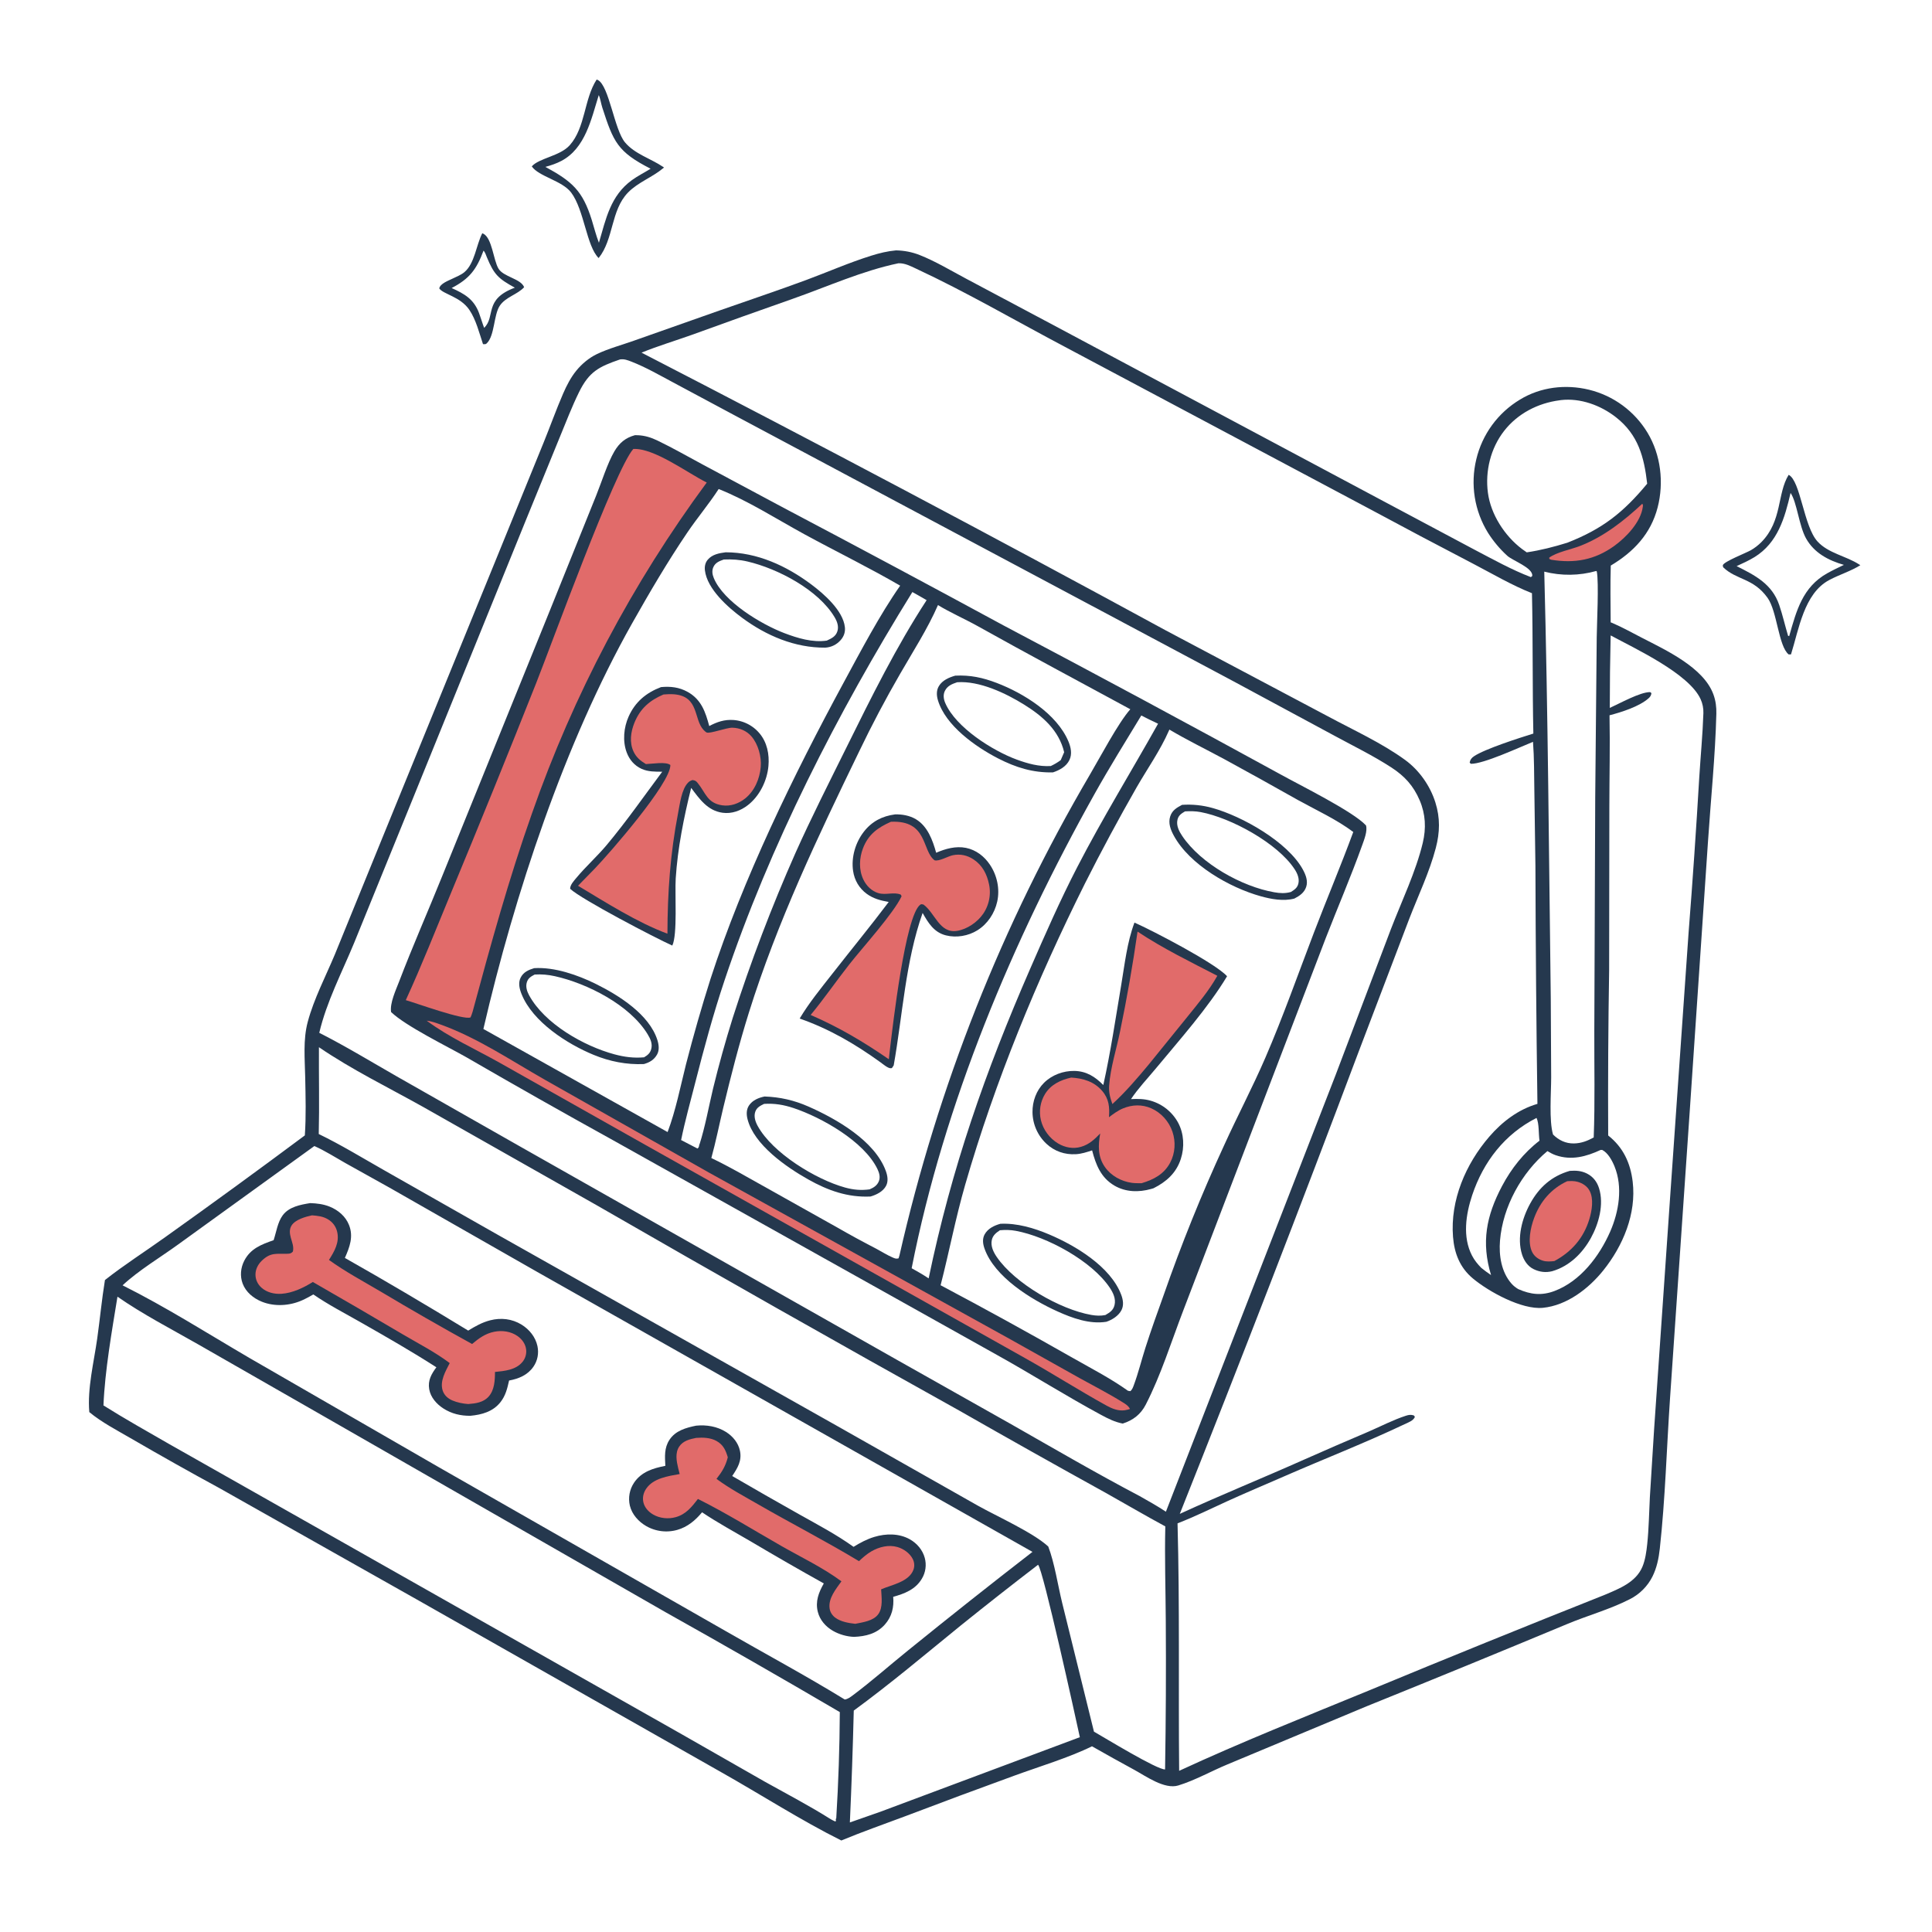 <?xml version="1.0" encoding="utf-8" ?>
<svg xmlns="http://www.w3.org/2000/svg" xmlns:xlink="http://www.w3.org/1999/xlink" width="1024" height="1024">
	<path fill="#25384E" d="M474.936 132.702C479.294 132.806 483.363 133.57 487.427 135.17C495.866 138.494 503.993 143.417 512.005 147.677L553.456 169.724L731.355 264.625L781.694 291.44C791.364 296.488 801.226 302.01 811.414 305.893L812.15 305.239C812.477 300.871 801.894 297.27 798.892 294.578Q795.941 291.888 793.374 288.829Q790.807 285.77 788.669 282.398Q788.004 281.323 787.393 280.216Q786.782 279.109 786.227 277.973Q785.671 276.837 785.173 275.675Q784.674 274.513 784.233 273.328Q783.792 272.143 783.411 270.938Q783.029 269.732 782.708 268.51Q782.386 267.287 782.125 266.05Q781.864 264.812 781.665 263.564Q781.465 262.315 781.328 261.058Q781.19 259.802 781.115 258.539Q781.04 257.277 781.027 256.013Q781.014 254.749 781.064 253.485Q781.114 252.222 781.226 250.963Q781.338 249.703 781.512 248.451Q781.686 247.198 781.921 245.956Q782.157 244.714 782.454 243.485Q782.743 242.26 783.093 241.051Q783.442 239.842 783.852 238.652Q784.261 237.462 784.729 236.294Q785.198 235.126 785.724 233.982Q786.25 232.839 786.832 231.723Q787.414 230.607 788.051 229.522Q788.688 228.437 789.378 227.384Q790.069 226.332 790.811 225.316Q791.552 224.299 792.344 223.321Q793.136 222.342 793.975 221.405Q794.814 220.467 795.7 219.572Q796.585 218.677 797.513 217.828Q798.442 216.978 799.411 216.176Q800.381 215.374 801.39 214.621Q802.398 213.868 803.443 213.167Q804.488 212.465 805.566 211.816C816.543 205.103 829.794 203.55 842.216 206.562Q843.416 206.855 844.601 207.207Q845.785 207.559 846.951 207.969Q848.117 208.379 849.261 208.846Q850.405 209.312 851.525 209.835Q852.644 210.358 853.737 210.935Q854.829 211.513 855.892 212.143Q856.954 212.774 857.985 213.456Q859.015 214.138 860.01 214.87Q861.006 215.602 861.964 216.383Q862.922 217.163 863.84 217.99Q864.759 218.817 865.635 219.688Q866.512 220.559 867.344 221.472Q868.177 222.385 868.963 223.338Q869.749 224.291 870.488 225.282Q871.226 226.272 871.915 227.298Q872.604 228.324 873.241 229.383C880.279 241.092 881.988 255.795 878.58 268.965C874.963 282.941 865.875 292.522 853.741 299.763C853.44 309.777 853.636 319.831 853.69 329.85C854.022 329.978 854.356 330.101 854.682 330.242C859.888 332.488 865.042 335.344 870.088 337.955C882.77 344.515 902.91 353.695 908.146 368.064C909.371 371.424 909.79 374.783 909.699 378.329C909.126 400.795 906.767 423.504 905.275 445.954L895.581 589.153L885.158 741.009C883.347 767.578 882.637 794.332 879.73 820.807C879.168 825.921 878.145 830.964 875.837 835.602Q875.352 836.563 874.793 837.483Q874.233 838.403 873.603 839.276Q872.972 840.149 872.274 840.969Q871.577 841.789 870.816 842.551Q870.055 843.313 869.236 844.012Q868.418 844.711 867.546 845.343Q866.675 845.976 865.756 846.537Q864.837 847.098 863.876 847.584C853.273 853.028 841.386 856.248 830.38 860.876Q777.472 882.921 724.322 904.374L650.587 935.163C641.982 938.729 633.397 943.613 624.52 946.332C617.246 948.56 607.349 941.408 601.162 938.031Q589.904 931.917 578.774 925.575C566.802 931.513 550.495 936.425 537.657 941.121Q508.609 951.68 479.719 962.667C468.454 966.889 457.026 970.881 445.919 975.497C424.715 964.947 402.972 950.968 382.163 939.244L221.105 847.864L116.224 788.694Q92.889 776.015 69.924 762.678C62.379 758.27 54.066 754.016 47.333 748.446C46.242 735.866 49.788 721.871 51.535 709.418C52.98 699.11 53.948 688.727 55.623 678.453C65.874 670.345 77.147 663.206 87.77 655.567Q124.956 629.07 161.57 601.789C162.269 591.608 161.968 581.267 161.767 571.064C161.575 561.329 160.564 551.111 163.109 541.616C166.404 529.323 172.585 517.586 177.485 505.867L202.65 444.117L262.465 297.576L288.178 234.444C291.658 225.891 294.772 217.15 298.437 208.678C300.3 204.37 302.541 200.011 305.529 196.365C308.418 192.839 312.231 189.663 316.347 187.682C322.452 184.745 329.621 182.845 336.018 180.556L381.433 164.543C396.671 159.174 412.043 154.067 427.188 148.451C438.723 144.174 450.057 139.182 461.804 135.507C466.187 134.137 470.36 133.124 474.936 132.702ZM169.219 547.42C183.207 554.505 196.724 562.747 210.334 570.533L275.637 607.653L475.716 720.922L536.002 754.902C558.549 767.746 581.069 780.867 604.035 792.95C608.742 795.611 613.44 798.242 617.953 801.227L707.913 569.734L737.198 492.491C742.852 477.766 750.444 462.012 754.089 446.772C755.946 439.007 755.607 431.548 752.453 424.173C749.16 416.477 744.485 411.352 737.497 406.802C727.908 400.558 717.376 395.428 707.318 389.971L653.819 361.136L492.652 275.222L388.9 219.895L356.884 202.748C349.785 198.967 342.275 194.634 334.786 191.719C332.748 190.926 330.842 190.145 328.618 190.512C317.486 194.33 312.278 196.931 306.908 207.829C303.12 215.517 300.023 223.66 296.747 231.579L278.758 275.623L218.255 424.664L187.644 499.885C181.215 515.439 173.064 531.009 169.219 547.42ZM853.682 336.786Q853.216 355.995 853.223 375.21C858.431 372.868 869.324 366.773 874.619 366.832L875.288 367.354C875.177 368.574 874.649 369.341 873.748 370.137C868.8 374.506 859.429 377.468 853.081 379.113C853.409 395.423 853 411.804 852.987 428.123L852.877 514.251Q852.151 558.038 852.371 601.829C860.316 608.097 864.175 616.388 865.359 626.34C867.379 643.329 860.242 660.298 849.765 673.364C842.02 683.023 830.483 691.904 817.794 693.168C806.611 694.282 789.103 684.67 780.608 677.57C773.779 671.862 770.822 664.281 770.132 655.58C768.591 636.138 776.829 616.957 789.372 602.436C796.212 594.517 804.73 588.017 814.871 585.074Q813.982 522.049 813.804 459.018L813.238 419.089C813.094 410.474 813.168 401.784 812.529 393.19C805.425 396.039 786.356 404.931 779.6 404.836L778.951 404.217C779.22 402.661 779.946 401.719 781.229 400.849C786.987 396.945 805.493 391.054 812.709 388.803C812.179 364.012 812.529 339.198 811.972 314.414C801.39 310.24 791.163 304.202 781.068 298.936Q753.027 284.346 725.195 269.359L564.392 183.817C538.205 169.998 512.32 154.863 485.497 142.37C482.504 140.975 479.559 139.409 476.181 139.543C456.957 143.553 438.481 151.943 419.959 158.452Q393.282 167.805 366.716 177.467C357.871 180.625 348.716 183.363 340.029 186.911Q479.844 259.014 618.024 334.202L703.88 379.703C717.367 386.969 732.374 393.772 744.742 402.787C752.221 408.239 758.009 416.483 760.781 425.304C763.373 433.551 763.182 441.13 761.006 449.443C757.642 462.291 751.674 474.688 746.897 487.087L720.01 557.695Q673.861 680.508 625.307 802.391C647.16 792.341 669.454 783.328 691.411 773.527Q708.433 765.981 725.57 758.702C731.981 755.921 738.537 752.508 745.17 750.364C746.705 749.868 747.771 749.714 749.345 750.197L749.925 750.948C749.202 752.988 746.282 753.993 744.407 754.882C723.486 764.805 701.873 773.205 680.663 782.482C670.768 786.81 660.728 791.009 650.912 795.471C641.988 799.528 633.275 803.874 624.12 807.404C625.312 851.113 624.552 894.859 624.973 938.575C657.921 923.321 691.893 909.842 725.472 896.034Q787.859 870.183 850.623 845.26C858.247 842.015 867.009 838.678 870.503 830.438C872.046 826.799 872.65 822.298 873.062 818.387C873.929 810.15 874.023 801.832 874.46 793.566L876.728 757.279L885.022 637.064L894.981 494.38Q898.217 453.24 900.644 412.045C901.347 400.725 902.458 389.324 902.831 377.998Q902.864 377.046 902.788 376.096Q902.712 375.146 902.527 374.212Q902.343 373.277 902.052 372.369Q901.762 371.462 901.369 370.594C895.179 356.979 866.674 343.828 853.682 336.786ZM64.97 681.251C88.017 692.767 109.89 706.696 132.119 719.696L232.677 777.709L384.87 864.646C405.795 876.667 427.169 888.159 447.733 900.772C449.347 900.554 450.61 899.592 451.884 898.641C461.929 891.145 471.419 882.715 481.184 874.84Q513.916 848.313 547.236 822.529L284.745 674.151L206.55 629.542L183.081 616.463C177.704 613.431 172.264 609.924 166.62 607.424L94.589 659.473C85.063 666.411 73.501 673.274 64.97 681.251ZM168.943 601.053C180.858 606.82 192.29 613.839 203.807 620.368L264.576 654.878L443.001 755.394L518.289 798.03C528.5 803.745 547.525 812.274 555.595 819.684C558.941 828.386 560.687 840.236 562.97 849.543L579.823 917.809C585.433 921.007 613.274 938.03 617.512 937.832Q618.157 898.484 617.888 859.132C617.793 842.442 617.244 825.706 617.637 809.019C606.961 803.262 596.525 797.103 585.941 791.184Q547.089 769.722 508.545 747.711Q412.09 694.025 316.443 638.908L224.36 586.746C205.966 576.458 186.448 566.927 169.041 555.041C168.95 570.362 169.325 585.744 168.943 601.053ZM844.7 602.88C845.412 584.238 844.958 565.427 845.016 546.766L845.497 422.81L846.298 337.807C846.371 330.648 847.499 308.908 846.334 302.896L846.036 302.635Q844.359 303.109 842.655 303.471Q840.951 303.833 839.226 304.083Q837.502 304.333 835.764 304.469Q834.027 304.605 832.285 304.626Q830.543 304.648 828.803 304.555Q827.063 304.462 825.333 304.256Q823.603 304.049 821.89 303.729Q820.177 303.409 818.489 302.977C820.466 378.348 820.965 453.854 821.94 529.25L822.153 571.07C822.155 579.035 820.961 594.011 823.138 601.319C826.211 604.362 829.847 606.127 834.245 606.046C838.143 605.974 841.344 604.705 844.7 602.88ZM848.407 609.475C840.753 613.024 832.934 615.174 824.57 612.292C823.021 611.758 821.555 610.958 820.161 610.101C806.432 621.593 796.532 639.535 795.034 657.517C794.377 665.406 795.733 674.24 801.14 680.358C802.223 681.583 803.326 682.422 804.72 683.257C811.249 686.149 817.132 686.825 823.962 684.238C837.681 679.042 847.677 665.871 853.406 652.839C858.058 642.256 860.23 629.119 855.683 618.111C854.418 615.049 852.229 610.985 849.191 609.481L848.407 609.475ZM826.683 212.155C815.165 213.631 804.388 219.168 797.193 228.415C790.051 237.596 787.09 249.735 788.629 261.217C790.164 272.68 797.512 284.028 806.659 290.954Q807.898 291.904 809.205 292.758C816.561 291.674 823.632 289.848 830.728 287.647C849.333 280.36 860.342 271.704 873.043 256.366C871.413 242.187 868.305 230.426 856.522 221.176C848.433 214.827 837.644 210.849 827.267 212.06C827.071 212.083 826.878 212.123 826.683 212.155ZM466.624 960.266L572.339 920.75C570.225 910.975 552.738 831.271 550.185 829.366Q529.536 845.193 509.267 861.503C490.554 876.72 471.987 892.403 452.514 906.646Q451.784 936.3 450.449 965.932L466.624 960.266ZM445.118 907.44Q399.301 880.572 352.96 854.619L175.423 752.842L104.786 712.401C90.684 704.353 75.556 696.543 62.263 687.269C59.283 705.601 55.596 726.475 54.836 744.902C66.243 752.076 78.039 758.67 89.711 765.401L163.815 807.34L361.321 919.18L405.378 944.334C417.071 950.874 428.937 957.039 440.276 964.202C440.781 964.448 442.459 965.467 442.91 965.4L443.181 964.308L442.703 964.509L443.23 963.773Q444.961 935.633 445.118 907.44ZM785.114 672.003C786.8 673.35 788.48 674.634 790.288 675.813C785.051 658.518 787.702 644.524 796.117 628.623C801.028 619.343 807.622 610.989 815.97 604.591C815.427 601.028 815.832 595.605 814.401 592.521C797.584 601.041 786.208 615.707 780.276 633.519C776.922 643.592 775.093 655.651 780.189 665.471C781.494 667.987 783.143 669.991 785.114 672.003Z"/>
	<path fill="#25384E" d="M336.505 230.669C337.007 230.654 337.511 230.654 338.013 230.675C341.829 230.838 345.112 231.883 348.527 233.526C356.612 237.415 364.496 241.954 372.411 246.193L415.227 269.097Q473.712 299.949 531.843 331.466Q605.588 370.397 678.725 410.456C689.25 416.29 717.227 430.122 724.011 437.493C724.881 440.475 723.02 445.108 721.986 447.996C716.034 464.611 709.014 480.877 702.626 497.331L660.449 607.537L627.021 694.943C620.754 711.3 615.276 728.954 607.254 744.513C604.616 749.631 600.568 752.768 595.07 754.522C590.903 753.721 587.308 751.922 583.606 749.924C565.078 739.929 547.19 728.597 528.774 718.349L324.809 604.285Q285.665 582.654 246.964 560.238C236.874 554.52 215.038 543.846 207.286 536.406C206.543 531.635 209.859 524.652 211.545 520.232C218.704 501.469 226.838 483.083 234.344 464.457L291.537 323.34L315.944 262.743C318.742 255.859 321.989 245.406 325.652 239.197C328.278 234.745 331.513 232.019 336.505 230.669ZM597.874 737.151L599.143 737.342C600.16 736.401 600.518 735.302 600.984 734.046C603.37 727.616 605.026 720.812 607.116 714.269C610.119 704.87 613.49 695.555 616.819 686.266Q630.858 645.98 648.716 607.235C655.808 591.586 663.838 576.428 670.66 560.636C680.057 538.882 687.952 516.457 696.401 494.322C703.208 476.49 710.687 458.871 717.265 440.965C708.319 434.273 697.848 429.5 688.083 424.112Q668.52 413.061 648.792 402.309C639.147 397.104 629.214 392.283 619.793 386.69L619.515 387.334C614.994 397.677 608.115 407.449 602.469 417.25Q588.097 442.382 575.063 468.232C549.58 519.303 527.376 573.135 511.555 627.979C506.465 645.624 503.101 663.479 498.538 681.211Q533.234 699.595 567.355 719.026C577.515 724.829 588.357 730.367 597.874 737.151ZM377.022 613.784C386.731 618.43 396.075 623.891 405.471 629.134L443.515 650.454Q453.791 656.362 464.323 661.8C467.206 663.321 470.132 665.204 473.111 666.487C474.287 666.994 474.968 667.301 476.241 666.955L476.716 665.478Q478.621 657.093 480.687 648.745Q482.753 640.398 484.979 632.092Q487.205 623.786 489.59 615.524Q491.975 607.262 494.518 599.047Q497.061 590.833 499.761 582.669Q502.462 574.505 505.318 566.394Q508.175 558.283 511.187 550.228Q514.199 542.174 517.365 534.179Q520.531 526.184 523.85 518.251Q527.169 510.318 530.64 502.45Q534.111 494.583 537.732 486.783Q541.353 478.984 545.123 471.255Q548.894 463.526 552.812 455.872Q556.73 448.217 560.794 440.639Q564.859 433.061 569.068 425.562Q573.277 418.063 577.629 410.647C583.039 401.467 592.716 383.089 599.091 375.919C572.15 361.285 545.033 346.861 518.278 331.897C511.643 328.185 503.309 324.501 497.147 320.705C491.612 333.369 483.936 345.232 477.049 357.204Q465.423 377.309 455.386 398.253C433.441 443.514 411.985 488.565 396.924 536.706C391.724 553.326 387.36 570.392 383.299 587.33C381.194 596.112 379.431 605.091 377.022 613.784ZM491.129 318.104C488.62 316.663 486.126 315.163 483.575 313.801C443.894 377.83 407.93 448.15 384.007 519.662C378.038 537.503 373.137 555.584 368.5 573.806C365.93 583.906 363.077 594.039 361.005 604.252L369.682 608.754C370.591 608.077 370.45 607.517 370.699 606.447L372.196 607.34L370.705 606.721C373.802 597.045 375.572 586.887 377.925 577.011Q382.56 558.027 388.402 539.379Q402.658 494.881 421.582 452.158C430.066 433.193 439.542 414.563 448.756 395.938C461.784 369.602 475.055 342.74 491.129 318.104ZM613.796 383.585C610.807 382.176 607.836 380.756 604.908 379.224C596.551 393.008 588.021 406.723 580.149 420.791C536.762 498.341 500.389 584.879 483.197 672.192C486.287 673.881 489.273 675.619 492.201 677.575C504.392 619.004 522.192 568.133 545.993 513.517C553.912 495.346 561.878 477.182 570.978 459.562C584.34 433.691 599.578 408.961 613.796 383.585ZM353.847 600.015C358.192 588.477 360.598 576.007 363.606 564.062Q369.486 541.223 376.618 518.744C393.78 465.816 420.677 410.662 447.174 361.75C456.111 345.254 466.39 325.669 477.112 310.418C460.509 300.777 443.12 292.309 426.256 283.112C411.493 275.06 396.545 265.411 380.909 259.195C375.762 267.127 369.606 274.413 364.297 282.251C353.828 297.705 344.253 314.041 335.081 330.299C299.257 393.804 272.677 474.222 256.204 545.378L353.847 600.015Z"/>
	<path fill="#25384E" d="M601.288 488.991C610.72 493.153 644.051 510.44 650.371 517.425C640.332 534.172 625.111 551.226 612.6 566.337C608.226 571.62 603.252 576.85 599.452 582.546C603.049 582.363 606.43 582.392 609.925 583.407Q610.498 583.572 611.063 583.766Q611.627 583.959 612.182 584.18Q612.736 584.401 613.279 584.649Q613.821 584.897 614.351 585.172Q614.881 585.447 615.396 585.747Q615.911 586.048 616.411 586.374Q616.911 586.7 617.395 587.05Q617.878 587.4 618.343 587.773Q618.808 588.147 619.255 588.543Q619.701 588.939 620.127 589.357Q620.553 589.774 620.958 590.213Q621.363 590.651 621.746 591.109Q622.129 591.566 622.488 592.042Q622.848 592.519 623.183 593.012Q623.519 593.505 623.83 594.015Q624.141 594.524 624.426 595.048C627.558 600.873 627.885 608.043 625.853 614.284C623.416 621.766 618.158 626.401 611.379 629.803Q610.745 629.995 610.108 630.176C603.584 632.028 596.588 631.887 590.616 628.371C583.482 624.171 580.808 617.316 578.84 609.725C575.972 610.667 573.245 611.58 570.197 611.752C564.341 612.084 558.914 610.21 554.605 606.208Q554.177 605.807 553.77 605.384Q553.363 604.962 552.977 604.519Q552.592 604.077 552.229 603.615Q551.866 603.154 551.528 602.675Q551.188 602.196 550.874 601.701Q550.559 601.206 550.27 600.695Q549.981 600.184 549.718 599.66Q549.455 599.136 549.218 598.599Q548.982 598.062 548.773 597.513Q548.564 596.965 548.383 596.407Q548.201 595.849 548.048 595.282Q547.895 594.716 547.771 594.142Q547.647 593.569 547.552 592.99Q547.456 592.411 547.39 591.828Q547.324 591.245 547.288 590.659Q547.251 590.074 547.244 589.487C547.172 583.747 549.254 577.974 553.359 573.899C557.543 569.744 563.561 567.515 569.429 567.612C575.8 567.718 580.472 570.697 584.775 575.098C588.651 557.672 591.309 539.626 594.277 522.007C596.115 511.091 597.371 499.391 601.288 488.991Z"/>
	<path fill="#E16B6A" d="M567.75 571.14C574.017 571.499 579.925 573.241 584.164 578.192C587.825 582.467 588.153 586.824 587.786 592.146C590.17 590.357 592.474 588.608 595.253 587.464C600.136 585.453 605.309 585.284 610.185 587.428C615.443 589.74 619.575 594.389 621.417 599.809C623.233 605.153 622.889 611.187 620.234 616.198C616.976 622.348 611.492 625.211 605.101 627.117C603.346 627.123 601.544 627.163 599.804 626.917C594.229 626.129 588.81 623.145 585.578 618.482C581.785 613.006 582.026 607.003 583.135 600.757C580.163 603.879 577.201 606.627 572.93 607.855C568.783 609.047 564.48 608.246 560.814 606.055C556.34 603.381 552.92 598.811 551.708 593.734Q551.496 592.856 551.372 591.961Q551.247 591.067 551.211 590.164Q551.175 589.262 551.227 588.36Q551.279 587.458 551.42 586.566Q551.56 585.674 551.787 584.8Q552.014 583.926 552.326 583.078Q552.638 582.23 553.031 581.417Q553.424 580.604 553.895 579.833C557.008 574.803 562.171 572.385 567.75 571.14Z"/>
	<path fill="#E16B6A" d="M602.922 493.773C616.325 502.683 630.94 509.798 645.211 517.189C640.76 525.123 634.999 531.875 629.329 538.935L608.91 564.139C602.777 571.489 596.665 578.687 589.589 585.166C588.379 581.825 587.612 578.897 587.871 575.312C588.55 565.912 591.757 556.048 593.634 546.786Q599.106 520.424 602.922 493.773Z"/>
	<path fill="#25384E" d="M530.232 648.63C539.049 648.206 548.041 650.88 556.073 654.279C569.986 660.169 588.607 671.284 594.263 686.236C595.258 688.867 595.738 691.823 594.393 694.428C592.845 697.428 589.484 699.534 586.388 700.571C577.525 701.981 568.358 698.639 560.393 695.033C546.626 688.8 527.075 676.863 521.785 661.701C520.932 659.254 520.583 656.604 521.882 654.242C523.589 651.139 526.977 649.515 530.232 648.63ZM585.878 696.998C588.243 695.605 590.061 694.507 590.73 691.694C591.514 688.397 590.005 685.202 588.208 682.521C578.699 668.329 554.931 655.423 538.393 652.37C535.571 651.848 532.845 651.796 529.985 652.06C527.994 653.352 526.242 654.745 525.692 657.181C524.962 660.408 526.512 663.606 528.289 666.202C537.91 680.261 561.861 694.058 578.407 696.939C580.943 697.38 583.338 697.498 585.878 696.998Z"/>
	<path fill="#25384E" d="M626.512 426.588Q628.551 426.447 630.595 426.483Q632.638 426.518 634.671 426.729Q636.704 426.94 638.711 427.325Q640.718 427.71 642.685 428.267C658.305 432.602 682.61 446.221 690.604 460.984C692.086 463.723 693.355 466.979 692.301 470.093C691.252 473.193 688.817 474.821 686.048 476.255C680.268 477.785 673.795 476.594 668.139 475.012C651.742 470.425 630.577 458.375 622.156 442.928C620.45 439.798 619.072 436.268 620.234 432.709C621.295 429.458 623.643 428.118 626.512 426.588ZM684.224 472.763C686.04 471.592 687.551 470.66 688.13 468.438C688.832 465.742 687.671 463.007 686.224 460.779C677.196 446.882 652.41 433.448 636.383 430.425C633.629 429.906 630.869 429.892 628.079 430.048C626.144 431.214 624.628 432.151 624.086 434.469C623.355 437.595 624.954 440.643 626.647 443.152C636.551 457.822 658.184 469.915 675.388 472.922C678.499 473.465 681.14 473.61 684.224 472.763Z"/>
	<path fill="#25384E" d="M474.389 431.647C478.123 431.533 482.181 432.257 485.421 434.19C491.668 437.917 494.341 445.337 496.192 451.978C501.079 449.841 506.627 448.317 511.967 449.386C517.292 450.453 521.672 453.833 524.668 458.289C528.481 463.961 530.026 471.145 528.552 477.847C527.194 484.022 523.425 489.732 518.025 493.088C513.196 496.09 506.911 497.158 501.374 495.769C495.008 494.171 492.013 489.195 489.006 483.881C479.874 509.667 478.447 537.884 473.681 564.677L472.731 566.11L472.185 566.181C470.74 566.367 467.872 563.903 466.676 563.041C453.18 553.311 439.603 545.368 423.837 539.852C428.83 531.475 435.076 523.891 441.069 516.223C451.025 503.484 461.31 490.976 471.033 478.061C466.814 477.311 462.918 476.337 459.388 473.748C455.373 470.803 452.877 466.528 452.156 461.613C451.098 454.397 453.385 446.599 457.833 440.859C462.093 435.362 467.619 432.537 474.389 431.647Z"/>
	<path fill="#E16B6A" d="M472.2 435.557C491.894 434.642 488.519 450.972 495.364 455.982C497.808 456.631 502.35 453.843 505.043 453.285C508.932 452.48 512.66 453.301 515.963 455.48C520.699 458.603 523.111 463.322 524.226 468.766Q524.328 469.264 524.406 469.767Q524.483 470.27 524.535 470.776Q524.588 471.282 524.614 471.791Q524.641 472.299 524.643 472.807Q524.644 473.316 524.62 473.825Q524.596 474.333 524.547 474.839Q524.497 475.346 524.423 475.849Q524.348 476.352 524.249 476.851Q524.149 477.35 524.025 477.844Q523.9 478.337 523.751 478.824Q523.602 479.31 523.429 479.789Q523.256 480.267 523.06 480.736Q522.863 481.206 522.643 481.664Q522.423 482.123 522.181 482.571Q521.938 483.018 521.674 483.453Q521.409 483.887 521.123 484.308C518.095 488.749 512.586 492.549 507.196 493.388C497.933 494.831 495.57 483.843 489.457 479.431C488.747 479.32 488.366 479.059 487.742 479.518C479.803 485.35 473.156 544.019 471.687 556.186L471.102 561.426C457.682 552.182 444.627 544.426 429.66 537.959C436.799 529.317 443.234 519.945 450.176 511.113C457.283 502.071 473.563 484.175 477.865 475.027L477.429 474.162C473.771 472.609 469.544 474.553 465.572 473.376C461.961 472.307 459.203 469.519 457.604 466.178C455.126 461.003 455.384 454.844 457.417 449.568C460.263 442.182 465.282 438.635 472.2 435.557Z"/>
	<path fill="#25384E" d="M405.255 581.166C413.439 581.453 420.896 583.155 428.406 586.456C443.165 592.943 463.748 604.662 469.524 620.699C470.42 623.187 470.921 626.072 469.628 628.521C468.029 631.551 464.505 633.285 461.374 634.179C449.294 634.746 438.758 630.977 428.334 625.101C416.87 618.638 399.628 606.805 396.198 593.148C395.582 590.694 395.536 588.065 397.001 585.894C398.876 583.116 402.103 581.804 405.255 581.166ZM460.887 630.389C463.019 629.5 464.829 628.392 465.772 626.173C466.698 623.995 466.061 621.719 465.089 619.68C458.089 604.992 435.395 592.233 420.655 587.313C415.379 585.552 410.548 584.739 404.99 585.079C403.001 586.058 401.165 586.932 400.348 589.137C399.404 591.688 400.34 594.491 401.579 596.756C409.439 611.129 432.445 625.155 447.86 629.406C452.315 630.634 456.296 631.003 460.887 630.389Z"/>
	<path fill="#25384E" d="M506.3 358.111C514.227 357.713 520.874 359.145 528.269 361.969C542.456 367.387 560.166 378.328 566.296 392.99C567.582 396.068 568.338 399.598 566.852 402.748C565.19 406.271 561.584 408.227 558.058 409.391C547.405 409.599 538.412 406.804 528.975 401.953C517.16 395.879 501.129 384.612 497.116 371.132C496.369 368.621 496.241 365.941 497.638 363.624C499.497 360.542 502.995 359.049 506.3 358.111ZM556.948 406.01C558.86 405.102 560.515 404.141 562.214 402.877L564.027 398.688C561.275 387.076 552.579 379.528 542.792 373.449C533.054 367.4 519.116 360.758 507.306 361.611C504.58 362.536 502.124 363.481 500.791 366.228C499.786 368.297 500.126 370.572 501.007 372.617C506.594 385.587 526.15 397.92 538.916 402.601C544.705 404.724 550.731 406.396 556.948 406.01Z"/>
	<path fill="#25384E" d="M350.354 364.176C355.375 363.706 359.984 364.224 364.459 366.717C371.728 370.767 373.886 377.316 375.922 384.82C380.067 382.623 383.965 381.282 388.764 381.614Q389.257 381.65 389.747 381.711Q390.238 381.771 390.725 381.856Q391.211 381.941 391.693 382.05Q392.176 382.159 392.652 382.291Q393.128 382.424 393.596 382.58Q394.065 382.737 394.526 382.916Q394.986 383.095 395.437 383.297Q395.888 383.499 396.329 383.724Q396.769 383.948 397.198 384.193Q397.626 384.439 398.042 384.706Q398.458 384.973 398.861 385.26Q399.263 385.547 399.65 385.854Q400.037 386.161 400.409 386.487Q400.781 386.812 401.136 387.156Q401.491 387.5 401.828 387.861Q402.166 388.222 402.485 388.599C406.587 393.402 407.847 399.838 407.289 406C406.583 413.812 402.62 421.893 396.383 426.746C392.565 429.716 387.844 431.446 382.975 430.778C375.029 429.688 370.774 423.504 366.331 417.605C362.453 433.232 359.165 449.561 358.142 465.651C357.641 473.524 359.148 495.472 356.331 501.172C347.281 497.127 308.223 476.741 302.19 471.09C302.151 469.033 304.099 466.954 305.387 465.402C310.479 459.263 316.512 453.909 321.646 447.768C332.01 435.371 341.344 421.986 350.997 409.024C347.22 409.005 343.541 409.093 340.021 407.495C336.244 405.78 333.596 402.65 332.155 398.791C329.916 392.794 330.6 385.58 333.177 379.806C336.657 372.007 342.443 367.195 350.354 364.176Z"/>
	<path fill="#E16B6A" d="M351.665 368.091C353.468 367.938 355.449 367.84 357.259 367.987C370.693 369.077 367.54 381.268 372.95 386.938C373.295 387.299 374.14 388.08 374.564 388.253C376.305 388.963 385.173 385.619 388.181 385.698C392.048 385.8 395.719 387.328 398.27 390.28C401.868 394.444 403.688 401.118 403.203 406.565C402.647 412.824 399.913 419.252 394.93 423.222C391.51 425.947 387.137 427.487 382.753 426.833C374.737 425.636 374.03 420.132 369.715 414.898C368.845 413.842 368.273 413.582 366.951 413.45C366.05 413.777 365.484 414.039 364.781 414.721C361.251 418.148 360.307 426.304 359.396 430.995C355.247 452.353 353.807 473.14 353.756 494.874C337.862 489 320.977 478.236 306.363 469.471Q310.837 464.969 315.233 460.391C322.923 452.399 355.499 415.127 355.308 405.47C352.991 403.55 345.467 404.905 342.329 404.973C339.426 403.218 337.223 401.43 335.765 398.289C333.516 393.439 334.309 387.896 336.253 383.081C339.303 375.528 344.37 371.211 351.665 368.091Z"/>
	<path fill="#25384E" d="M384.618 292.727C401.342 292.751 416.78 299.886 429.984 309.746C436.612 314.697 446.839 323.581 447.807 332.4C448.091 334.982 447.298 337.308 445.588 339.242C443.407 341.71 440.64 343.057 437.376 343.272C421.25 343.364 406.199 336.951 393.355 327.466C385.865 321.936 374.793 312.217 373.619 302.297C373.383 300.302 373.765 298.289 375.069 296.712C377.43 293.857 381.158 293.168 384.618 292.727ZM438.196 339.54C440.691 338.379 442.933 337.389 443.832 334.588C444.66 332.01 443.7 329.41 442.382 327.18C433.759 312.586 412.175 301.348 396.203 297.614C391.901 296.608 388.041 296.377 383.633 296.55C381.276 297.393 379.188 298.159 378.092 300.584C377.235 302.48 377.551 304.501 378.32 306.368C383.508 318.966 403.593 330.951 415.717 335.569C422.727 338.239 430.632 340.641 438.196 339.54Z"/>
	<path fill="#25384E" d="M283.107 513.146C293.951 512.453 306.268 516.785 315.837 521.523C327.891 527.492 344.132 537.601 348.434 551.268C349.21 553.73 349.574 556.634 348.225 558.975C346.596 561.799 344.315 563.086 341.278 563.975C332.035 564.366 323.175 562.612 314.624 559.091C300.597 553.314 282.354 541.63 276.442 526.889C275.344 524.152 274.548 520.968 275.942 518.183C277.42 515.227 280.118 514.059 283.107 513.146ZM341.35 560.403C343.218 559.287 344.5 558.321 345.128 556.153C345.969 553.244 344.751 550.637 343.265 548.186C333.853 532.655 311.233 521.211 294.069 517.399C290.486 516.603 287.064 516.3 283.389 516.525C281.501 517.53 279.973 518.357 279.268 520.523C278.495 522.896 279.269 525.37 280.413 527.477C288.661 542.676 309.521 554.467 325.683 558.819C330.956 560.239 335.906 560.882 341.35 560.403Z"/>
	<path fill="#E16B6A" d="M335.671 237.955C346.741 237.411 364.205 250.571 374.584 255.749Q367.195 265.757 360.186 276.035Q353.178 286.313 346.559 296.846Q339.941 307.38 333.722 318.154Q327.504 328.928 321.693 339.928Q315.883 350.928 310.489 362.138Q305.095 373.348 300.126 384.752Q295.156 396.156 290.618 407.739Q286.079 419.321 281.978 431.066C269.761 465.556 259.981 501.033 250.462 536.341C250.171 537.335 249.799 538.27 249.408 539.228C245.946 540.919 220.371 531.591 215.072 530.098C223.621 511.516 231.151 492.28 238.997 473.386Q262.036 417.901 284.184 362.054C292.251 341.728 325.931 248.958 335.671 237.955Z"/>
	<path fill="#E16B6A" d="M226.152 540.98C228.654 541.257 231.134 542.168 233.495 543.014C252.9 549.961 270.907 562.123 288.791 572.29L375.915 621.582L534.726 709.428L572.225 730.427C579.884 734.679 587.836 738.716 595.255 743.371C596.732 744.298 598.139 745.171 598.912 746.793C597.963 747.087 596.982 747.361 595.995 747.489C592.776 747.907 589.476 746.646 586.7 745.116C572.043 737.04 557.89 727.994 543.277 719.809L342.273 606.943L265.002 563.371C252.104 556.119 238.014 549.815 226.152 540.98Z"/>
	<path fill="#25384E" d="M368.96 755.632C374.44 755.086 380.106 756.014 384.819 758.983C388.426 761.256 391.338 764.776 392.202 769.02C393.283 774.33 390.889 778.13 388.08 782.322Q405.693 792.563 423.453 802.546C433.272 808.056 443.23 813.287 452.4 819.852C455.885 817.706 459.475 815.779 463.41 814.593C469.55 812.742 476.53 812.651 482.246 815.87C486.007 817.989 488.977 821.468 490.127 825.664Q490.318 826.356 490.438 827.063Q490.559 827.77 490.607 828.486Q490.655 829.202 490.63 829.919Q490.606 830.636 490.509 831.347Q490.412 832.058 490.244 832.756Q490.075 833.453 489.837 834.13Q489.599 834.807 489.294 835.456Q488.988 836.106 488.619 836.721C485.249 842.44 479.464 844.671 473.419 846.344C473.877 851.843 472.75 856.803 469.005 861.029C464.677 865.914 458.848 867.319 452.605 867.575C448.797 867.421 444.79 866.285 441.498 864.385C437.636 862.156 434.571 858.716 433.461 854.328C432.059 848.784 433.933 843.985 436.639 839.25Q417.072 828.35 397.81 816.921C389.215 811.899 380.363 807.091 372.098 801.548C368.588 805.806 364.403 809.336 358.979 810.87Q358.466 811.016 357.947 811.135Q357.428 811.255 356.904 811.349Q356.379 811.443 355.851 811.511Q355.323 811.578 354.791 811.62Q354.26 811.661 353.728 811.676Q353.195 811.691 352.662 811.679Q352.13 811.667 351.598 811.629Q351.067 811.591 350.538 811.526Q350.009 811.461 349.484 811.37Q348.959 811.28 348.44 811.163Q347.92 811.046 347.407 810.903Q346.893 810.76 346.388 810.592Q345.882 810.424 345.386 810.231Q344.889 810.038 344.403 809.821Q343.916 809.604 343.441 809.362Q342.966 809.121 342.504 808.856C338.434 806.508 334.95 802.658 333.834 798.008Q333.654 797.236 333.553 796.449Q333.453 795.662 333.434 794.869Q333.414 794.076 333.476 793.286Q333.538 792.495 333.68 791.714Q333.823 790.934 334.044 790.173Q334.265 789.411 334.564 788.676Q334.862 787.941 335.234 787.241Q335.605 786.54 336.047 785.881C339.934 780.072 346.169 778.182 352.643 776.927C352.401 772.05 351.994 767.466 354.808 763.164C358.023 758.25 363.557 756.737 368.96 755.632Z"/>
	<path fill="#E16B6A" d="M368.972 762.11C372.57 761.827 376.632 761.959 379.845 763.79C383.415 765.825 384.632 768.671 385.751 772.405C384.551 777.086 382.708 780.06 379.755 783.833C386.724 788.999 394.545 793.137 402.057 797.462C419.687 807.612 437.874 816.946 455.276 827.445C457.302 825.529 459.468 823.626 461.897 822.226C465.984 819.869 471.042 818.618 475.676 819.963C478.92 820.904 482.165 823.188 483.738 826.23C484.655 828.004 484.845 830.039 484.167 831.928C481.841 838.419 472.637 839.945 467.019 842.382C467.207 846.516 468.082 851.906 465.558 855.478C462.972 859.139 457.401 859.825 453.329 860.652C449.855 860.29 445.63 859.558 442.766 857.441C441.138 856.237 439.994 854.529 439.708 852.506C438.942 847.103 443.083 842.229 445.976 838.132C436.111 830.831 424.687 825.42 414.036 819.339C399.426 810.998 384.963 801.972 369.915 794.475C366.656 798.692 363.615 802.566 358.235 804.104C354.258 805.242 349.654 804.786 346.073 802.669C343.734 801.286 341.712 799.107 341.047 796.417C340.404 793.815 340.991 791.256 342.481 789.057C346.28 783.448 354.101 782.369 360.238 781.271Q359.825 779.71 359.447 778.14C358.563 774.439 357.738 770.066 360.016 766.683C362.065 763.64 365.592 762.788 368.972 762.11Z"/>
	<path fill="#25384E" d="M164.404 637.674C167.969 637.792 171.435 638.209 174.767 639.559C179.26 641.381 183.16 644.687 184.983 649.262C187.447 655.444 185.312 661.041 182.794 666.73C204.732 679.127 226.644 692.121 248.157 705.24C251.907 702.952 255.509 700.894 259.795 699.79C265.501 698.32 271.367 698.965 276.426 702.073C280.556 704.61 283.839 708.661 284.86 713.462C285.672 717.276 284.937 721.197 282.71 724.408C279.652 728.82 274.935 730.772 269.828 731.704C268.866 735.954 267.991 739.736 265.203 743.239C261.244 748.214 255.363 749.837 249.309 750.397C244.178 750.449 239.341 749.318 234.986 746.507C231.378 744.179 228.21 740.614 227.48 736.261C226.705 731.641 228.654 728.241 231.286 724.69C218.208 716.284 204.342 708.35 190.818 700.652C182.52 695.93 173.945 691.506 166.077 686.08C164.127 687.185 162.177 688.277 160.129 689.191C153.524 692.138 145.511 692.651 138.762 689.925C134.347 688.142 130.319 684.881 128.61 680.325C127.121 676.356 127.538 671.968 129.456 668.222C132.769 661.748 138.598 659.567 145.02 657.328C146.46 653.019 147.12 647.812 149.859 644.117C153.196 639.616 159.213 638.522 164.404 637.674Z"/>
	<path fill="#E16B6A" d="M165.36 644.151C168.408 644.392 171.176 644.666 173.871 646.287C176.327 647.764 178.006 650.01 178.684 652.8C180.058 658.459 177.255 663.202 174.362 667.785C182.996 674.032 192.651 679.179 201.83 684.602Q225.781 698.905 250.224 712.35C253.781 709.344 257.209 706.827 261.898 705.868C266.131 705.003 270.763 705.642 274.34 708.162C276.723 709.841 278.55 712.372 278.87 715.325Q278.917 715.757 278.922 716.192Q278.926 716.627 278.887 717.06Q278.848 717.493 278.766 717.92Q278.685 718.347 278.561 718.763Q278.437 719.18 278.273 719.583Q278.108 719.985 277.905 720.369Q277.702 720.753 277.461 721.116Q277.22 721.478 276.945 721.814C273.451 726.113 267.468 726.657 262.347 727.164C262.353 731.567 262.085 736.752 259.003 740.196C256.164 743.369 252.122 743.867 248.139 744.171C245.39 743.978 242.214 743.346 239.689 742.236C237.338 741.203 235.401 739.473 234.613 736.974C233.033 731.959 236.181 726.763 238.36 722.461C230.62 716.644 221.872 712.18 213.545 707.269Q189.761 693.229 165.81 679.476C160.919 682.535 155.037 685.355 149.198 685.737C145.398 685.986 141.376 685.036 138.506 682.422C136.505 680.6 135.36 678.106 135.409 675.388C135.458 672.641 136.78 670.122 138.727 668.233C143.411 663.691 146.429 664.671 152.184 664.522C153.62 664.484 154.266 664.406 155.24 663.351C155.829 660.764 154.826 658.535 154.149 656.061C153.543 653.851 153.254 651.582 154.537 649.541C156.521 646.386 161.92 644.884 165.36 644.151Z"/>
	<path fill="#25384E" d="M832.008 620.585C835.312 620.354 838.137 620.499 841.148 622.022C844.388 623.661 846.468 626.392 847.54 629.829C850.209 638.387 847.389 648.6 843.187 656.207C838.704 664.324 831.737 671.147 822.695 673.766C819.275 674.608 816.037 674.217 812.853 672.674C809.708 671.15 807.718 668.105 806.695 664.856C803.925 656.05 806.722 645.747 811.028 637.912C815.803 629.223 822.434 623.358 832.008 620.585Z"/>
	<path fill="#E16B6A" d="M830.649 626.066C832.498 625.948 834.403 625.875 836.203 626.395C838.82 627.15 841.193 628.651 842.499 631.099C844.801 635.413 843.753 641.655 842.388 646.178C839.363 656.197 832.956 663.516 823.809 668.408C821.793 668.598 819.811 668.797 817.839 668.211C815.377 667.478 813.174 665.887 812.045 663.543C809.574 658.408 811.171 650.803 813.09 645.629C816.344 636.857 822.125 630.027 830.649 626.066Z"/>
	<path fill="#E16B6A" d="M870.434 267.009C870.887 267.609 870.813 267.915 870.718 268.643C869.663 276.738 861.879 284.823 855.584 289.359C845.236 296.813 834.539 298.708 822.111 296.66L821.168 296.236L821.119 295.551C825.28 292.578 832.496 291.281 837.413 289.381C849.909 284.55 860.743 276.058 870.434 267.009Z"/>
	<path fill="#25384E" d="M316.237 42.155C316.462 42.245 316.698 42.312 316.913 42.424C322.85 45.514 325.591 68.674 331.253 75.449C336.425 81.637 344.867 84.005 351.392 88.406L351.951 88.788C351.79 88.919 351.626 89.048 351.466 89.181C345.676 94.019 338.151 96.613 332.866 102.042C323.661 111.497 325.387 126.675 317.296 136.774C310.85 130.469 309.655 111.271 302.732 102.067C297.949 95.707 285.555 93.602 281.86 88.189C285.692 83.783 296.832 82.747 301.961 76.986C310.359 67.552 309.484 52.59 316.237 42.155ZM289.073 88.453C303.145 96.12 308.8 100.975 313.661 116.634C314.898 120.618 315.917 124.78 317.437 128.66C321.169 115.947 323.553 103.741 334.905 95.488C338.073 93.185 341.532 91.494 344.831 89.426C327.26 80.436 325.144 75.263 319.233 57.028C318.57 54.982 318.226 52.305 317.355 50.412C313.407 63.016 310.275 78.596 297.51 85.304C294.823 86.716 291.99 87.653 289.073 88.453Z"/>
	<path fill="#25384E" d="M948.028 251.668C954.354 254.846 955.968 278.951 963.321 286.999C969.061 293.281 978.435 294.652 985.389 299.165L986.016 299.577C980.772 302.83 974.962 304.541 969.551 307.416C956.134 314.545 953.431 333.642 949.269 346.835L948.035 346.866C942.618 342.519 941.968 324.035 936.854 316.882C929.297 306.312 920.418 307.51 913.335 300.68C913.274 300.31 913.065 299.935 913.151 299.569C913.599 297.68 925.623 293.011 927.997 291.624Q929.523 290.738 930.92 289.661Q932.318 288.584 933.564 287.334C944.75 275.981 941.835 261.657 948.028 251.668ZM920.441 300.063C930.239 304.942 939.223 309.523 943.015 320.63C944.836 325.965 946.093 331.588 947.723 336.998L948.313 337.148C952.165 323.621 955.388 311.176 968.473 303.848C971.346 302.238 974.337 300.824 977.305 299.398C969.095 297.04 961.495 293.059 957.2 285.299C953.511 278.633 952.399 266.154 949.041 261.265C945.962 274.527 942.241 287.675 929.956 295.258C926.983 297.093 923.62 298.606 920.441 300.063Z"/>
	<path fill="#25384E" d="M255.607 123.644C255.796 123.716 255.995 123.767 256.175 123.859C260.824 126.232 261.487 137.762 264.184 142.338C266.824 146.816 276.075 147.671 277.804 152.227C274.223 156.149 268.01 157.374 264.888 162.058C261.618 166.961 262.236 177.921 257.971 182.001C257.328 182.615 256.83 182.398 256.002 182.402C254.001 176.446 252.296 169.446 248.752 164.215C243.989 157.185 234.799 155.924 232.815 152.863C233.322 150.287 237.637 148.768 239.883 147.665C241.907 146.671 244.364 145.729 246.1 144.28C251.636 139.657 252.402 129.856 255.607 123.644ZM256.603 173.768C262.852 167.751 256.206 158.68 272.888 152.474C264.127 147.699 261.867 145.54 258.067 136.392C257.594 135.253 257.154 133.697 256.275 132.846C252.556 142.829 248.874 147.718 239.377 152.666C246.188 155.734 251.138 158.533 253.902 165.931C254.869 168.52 255.621 171.187 256.603 173.768Z"/>
</svg>
